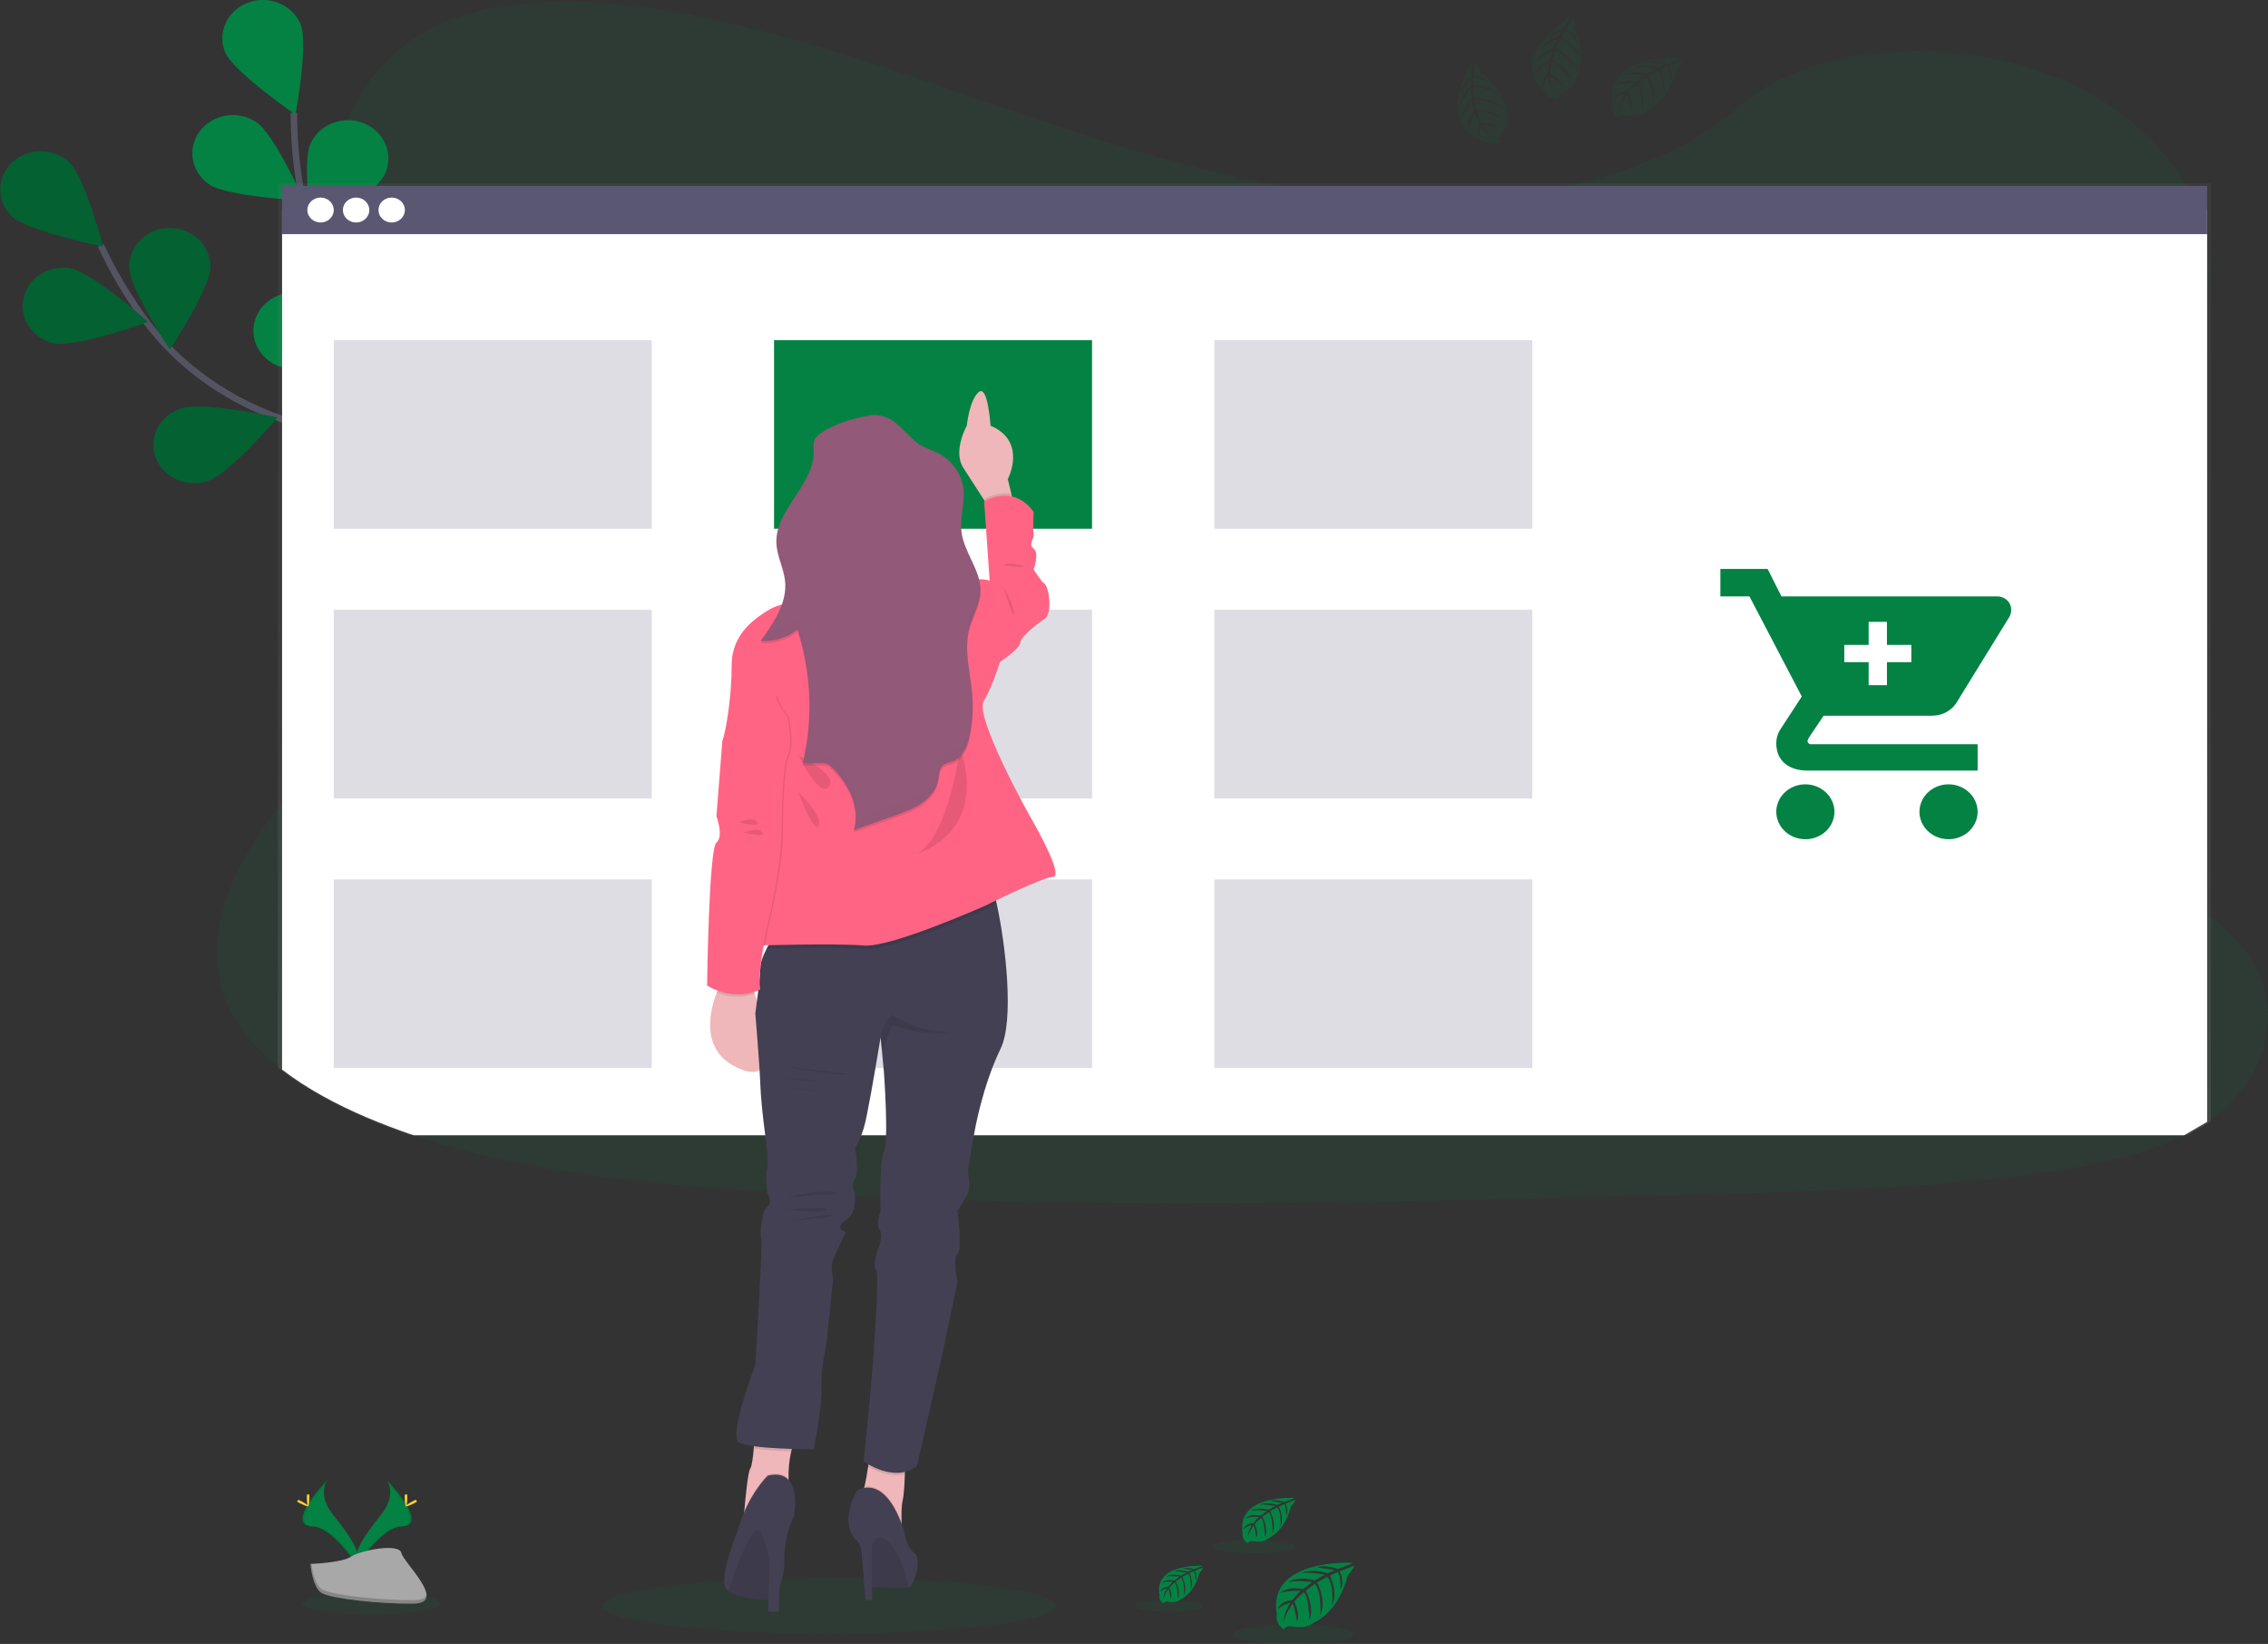 <svg width="694" height="503" viewBox="0 0 694 503" fill="none" xmlns="http://www.w3.org/2000/svg">
<rect x="0" y="0" width="694" height="503" fill="#333333" stroke="none"/>
<g clip-path="url(#clip0)">
<path opacity="0.1" d="M677.182 341.996C676.56 342.425 675.988 342.841 675.379 343.246C673.13 344.747 670.777 346.102 668.334 347.302C655.539 353.669 639.765 356.78 624.402 358.892C589.944 363.634 554.766 364.556 519.737 365.46C425.088 367.913 330.21 370.36 235.791 364.708C198.486 362.478 160.361 358.746 126.557 347.302C121.711 345.666 116.961 343.863 112.306 341.891C102.887 337.894 93.84 333.029 86.317 327.219C79.248 321.773 73.515 315.516 70.09 308.404C62.946 293.591 66.726 276.953 74.883 262.433C78.271 256.56 82.092 250.918 86.317 245.549C92.615 237.374 99.56 229.433 105.896 221.264C128.44 192.225 143.151 155.487 122.341 125.703C116.36 117.146 107.718 109.634 102.843 100.702C96.626 89.276 97.104 76.587 99.082 64.263C99.338 62.698 99.61 61.149 99.896 59.615C103.272 41.34 109.626 21.65 129.218 10.241C149.567 -1.614 178.466 -1.015 203.722 3.198C242.997 9.818 279.226 23.598 315.841 36.04C352.456 48.482 390.762 59.85 431.001 61.07C466.534 62.15 507.979 54.069 531.562 33.065C554.467 12.665 597.523 11.11 628.555 23.434C649.856 31.891 665.748 47.126 672.45 64.263C673.808 67.703 674.785 71.267 675.366 74.897C675.903 78.215 676.078 81.576 675.888 84.927C675.795 86.582 675.615 88.219 675.366 89.839C670.181 123.655 632.857 150.328 610.17 180.535C599.084 195.289 591.256 213.013 598.879 228.923C610.506 253.167 650.938 261.788 675.354 279.829C679.948 283.112 683.994 287.029 687.353 291.449C699.198 307.506 694.827 329.191 677.182 341.996Z" fill="#048243"/>
<path d="M160.404 190.653C160.404 190.653 131.804 142.81 88.705 129.031C70.618 123.244 54.832 112.363 44.038 97.492C38.928 90.431 34.516 82.942 30.857 75.12" stroke="#535461" stroke-width="2" stroke-miterlimit="10"/>
<path d="M3.756 66.264C8.667 70.742 31.535 75.437 31.535 75.437C31.535 75.437 25.94 54.004 21.015 49.503C18.648 47.387 15.493 46.237 12.234 46.302C8.975 46.367 5.874 47.641 3.604 49.849C1.333 52.057 0.076 55.021 0.104 58.098C0.133 61.175 1.445 64.117 3.756 66.288V66.264Z" fill="#048243"/>
<path d="M16.694 105.051C23.403 106.307 45.294 98.484 45.294 98.484C45.294 98.484 28.227 83.366 21.512 82.11C18.321 81.579 15.037 82.25 12.363 83.978C9.689 85.706 7.839 88.354 7.209 91.354C6.579 94.355 7.219 97.469 8.992 100.029C10.765 102.589 13.53 104.392 16.694 105.051V105.051Z" fill="#048243"/>
<path d="M63.791 147.036C70.257 144.923 84.931 127.745 84.931 127.745C84.931 127.745 62.125 122.821 55.665 124.934C54.08 125.399 52.61 126.16 51.342 127.171C50.075 128.182 49.035 129.424 48.286 130.822C47.536 132.219 47.092 133.745 46.978 135.308C46.866 136.871 47.086 138.44 47.628 139.921C48.17 141.402 49.021 142.765 50.131 143.929C51.242 145.094 52.589 146.036 54.092 146.699C55.596 147.363 57.225 147.735 58.884 147.793C60.542 147.85 62.196 147.593 63.748 147.036H63.791Z" fill="#048243"/>
<path d="M107.003 171.209C113.755 170.153 131.313 155.569 131.313 155.569C131.313 155.569 109.72 147.077 102.967 148.128C99.725 148.633 96.828 150.333 94.913 152.854C92.998 155.376 92.223 158.512 92.758 161.573C93.293 164.634 95.095 167.369 97.766 169.176C100.437 170.983 103.76 171.715 107.003 171.209V171.209Z" fill="#048243"/>
<path d="M64.345 81.734C64.345 88.19 51.972 106.929 51.972 106.929C51.972 106.929 39.574 88.202 39.568 81.746C39.531 80.188 39.824 78.639 40.43 77.19C41.036 75.741 41.943 74.421 43.097 73.306C44.251 72.192 45.629 71.307 47.15 70.703C48.672 70.099 50.306 69.788 51.956 69.788C53.607 69.788 55.241 70.099 56.762 70.703C58.284 71.307 59.662 72.192 60.816 73.306C61.97 74.421 62.877 75.741 63.483 77.19C64.088 78.639 64.382 80.188 64.345 81.746V81.734Z" fill="#048243"/>
<path d="M114.507 110.65C112.462 116.812 94.711 131.19 94.711 131.19C94.711 131.19 88.817 109.799 90.837 103.607C91.923 100.772 94.127 98.443 96.989 97.104C99.85 95.766 103.149 95.522 106.196 96.424C109.244 97.325 111.805 99.302 113.345 101.943C114.885 104.584 115.286 107.684 114.464 110.597L114.507 110.65Z" fill="#048243"/>
<path d="M159.173 145.011C158.266 151.414 143.344 168.416 143.344 168.416C143.344 168.416 133.707 148.298 134.639 141.895C135.122 138.858 136.851 136.122 139.453 134.278C142.054 132.434 145.32 131.63 148.544 132.039C151.769 132.448 154.694 134.038 156.687 136.465C158.68 138.892 159.582 141.962 159.198 145.011H159.173Z" fill="#048243"/>
<path opacity="0.25" d="M3.756 66.264C8.667 70.742 31.535 75.437 31.535 75.437C31.535 75.437 25.94 54.004 21.015 49.503C18.648 47.387 15.493 46.237 12.234 46.302C8.975 46.367 5.874 47.641 3.604 49.849C1.333 52.057 0.076 55.021 0.104 58.098C0.133 61.175 1.445 64.117 3.756 66.288V66.264Z" fill="black"/>
<path opacity="0.25" d="M16.694 105.051C23.403 106.307 45.294 98.484 45.294 98.484C45.294 98.484 28.227 83.366 21.512 82.11C18.321 81.579 15.037 82.25 12.363 83.978C9.689 85.706 7.839 88.354 7.209 91.354C6.579 94.355 7.219 97.469 8.992 100.029C10.765 102.589 13.53 104.392 16.694 105.051V105.051Z" fill="black"/>
<path opacity="0.25" d="M63.791 147.036C70.257 144.923 84.931 127.745 84.931 127.745C84.931 127.745 62.125 122.821 55.665 124.934C54.08 125.399 52.61 126.16 51.342 127.171C50.075 128.182 49.035 129.424 48.286 130.822C47.536 132.219 47.092 133.745 46.978 135.308C46.866 136.871 47.086 138.44 47.628 139.921C48.17 141.402 49.021 142.765 50.131 143.929C51.242 145.094 52.589 146.036 54.092 146.699C55.596 147.363 57.225 147.735 58.884 147.793C60.542 147.85 62.196 147.593 63.748 147.036H63.791Z" fill="black"/>
<path opacity="0.25" d="M107.003 171.209C113.755 170.153 131.313 155.569 131.313 155.569C131.313 155.569 109.72 147.077 102.967 148.128C99.725 148.633 96.828 150.333 94.913 152.854C92.998 155.376 92.223 158.512 92.758 161.573C93.293 164.634 95.095 167.369 97.766 169.176C100.437 170.983 103.76 171.715 107.003 171.209V171.209Z" fill="black"/>
<path opacity="0.25" d="M64.345 81.734C64.345 88.19 51.972 106.929 51.972 106.929C51.972 106.929 39.574 88.202 39.568 81.746C39.531 80.188 39.824 78.639 40.43 77.19C41.036 75.741 41.943 74.421 43.097 73.306C44.251 72.192 45.629 71.307 47.15 70.703C48.672 70.099 50.306 69.788 51.956 69.788C53.607 69.788 55.241 70.099 56.762 70.703C58.284 71.307 59.662 72.192 60.816 73.306C61.97 74.421 62.877 75.741 63.483 77.19C64.088 78.639 64.382 80.188 64.345 81.746V81.734Z" fill="black"/>
<path opacity="0.25" d="M114.507 110.65C112.462 116.812 94.711 131.19 94.711 131.19C94.711 131.19 88.817 109.799 90.837 103.607C91.923 100.772 94.127 98.443 96.989 97.104C99.85 95.766 103.149 95.522 106.196 96.424C109.244 97.325 111.805 99.302 113.345 101.943C114.885 104.584 115.286 107.684 114.464 110.597L114.507 110.65Z" fill="black"/>
<path opacity="0.25" d="M159.173 145.011C158.266 151.414 143.344 168.416 143.344 168.416C143.344 168.416 133.707 148.298 134.639 141.895C135.122 138.858 136.851 136.122 139.453 134.278C142.054 132.434 145.32 131.63 148.544 132.039C151.769 132.448 154.694 134.038 156.687 136.465C158.68 138.892 159.582 141.962 159.198 145.011H159.173Z" fill="black"/>
<path d="M158.757 189.702C158.757 189.702 153.161 135.017 119.661 105.931C105.616 93.724 95.855 77.761 92.367 60.014C90.73 51.602 89.914 43.067 89.93 34.514" stroke="#535461" stroke-width="2" stroke-miterlimit="10"/>
<path d="M68.945 16.069C71.507 22.061 90.414 35.06 90.414 35.06C90.414 35.06 94.487 13.316 91.931 7.324C90.703 4.445 88.313 2.144 85.287 0.928C82.261 -0.289 78.848 -0.32 75.797 0.839C72.746 1.999 70.309 4.255 69.02 7.111C67.732 9.967 67.698 13.189 68.927 16.069H68.945Z" fill="#048243"/>
<path d="M64.102 56.475C69.698 60.19 93.057 61.405 93.057 61.405C93.057 61.405 83.998 41.064 78.402 37.349C75.715 35.559 72.385 34.85 69.144 35.377C65.903 35.905 63.017 37.627 61.121 40.163C59.224 42.699 58.473 45.843 59.032 48.902C59.592 51.961 61.415 54.685 64.102 56.475V56.475Z" fill="#048243"/>
<path d="M89.165 112.862C96.004 113.408 116.795 103.32 116.795 103.32C116.795 103.32 98.062 90.097 91.241 89.557C89.6 89.392 87.941 89.539 86.36 89.987C84.78 90.436 83.31 91.178 82.038 92.17C80.766 93.162 79.716 94.384 78.951 95.764C78.185 97.145 77.72 98.655 77.582 100.208C77.443 101.76 77.635 103.323 78.145 104.804C78.655 106.286 79.474 107.656 80.553 108.835C81.632 110.014 82.95 110.977 84.428 111.669C85.907 112.36 87.517 112.766 89.165 112.862Z" fill="#048243"/>
<path d="M118.287 151.502C124.915 153.122 147.23 146.502 147.23 146.502C147.23 146.502 131.133 130.48 124.511 128.86C121.35 128.138 118.015 128.617 115.225 130.194C112.435 131.772 110.414 134.322 109.598 137.293C108.782 140.265 109.237 143.42 110.863 146.078C112.49 148.737 115.159 150.685 118.294 151.502H118.287Z" fill="#048243"/>
<path d="M117.697 53.388C114.93 59.292 95.569 71.681 95.569 71.681C95.569 71.681 92.273 49.826 95.04 43.916C95.681 42.486 96.617 41.191 97.793 40.106C98.97 39.021 100.364 38.168 101.893 37.597C103.422 37.026 105.057 36.748 106.701 36.779C108.346 36.81 109.967 37.15 111.471 37.778C112.975 38.407 114.331 39.312 115.46 40.441C116.59 41.569 117.47 42.899 118.049 44.352C118.629 45.805 118.896 47.352 118.836 48.903C118.775 50.455 118.388 51.979 117.697 53.388V53.388Z" fill="#048243"/>
<path d="M151.147 98.977C146.633 103.83 124.231 110.186 124.231 110.186C124.231 110.186 128.011 88.401 132.532 83.548C133.605 82.394 134.908 81.451 136.368 80.773C137.827 80.095 139.414 79.694 141.037 79.595C142.66 79.496 144.288 79.699 145.828 80.193C147.368 80.688 148.79 81.464 150.012 82.477C151.234 83.49 152.233 84.72 152.952 86.098C153.67 87.475 154.094 88.973 154.2 90.505C154.305 92.037 154.09 93.574 153.566 95.027C153.042 96.481 152.22 97.823 151.147 98.977V98.977Z" fill="#048243"/>
<path d="M177.26 147.505C173.679 153.01 152.738 162.846 152.738 162.846C152.738 162.846 152.564 140.768 156.145 135.263C157.865 132.617 160.628 130.724 163.827 130.001C167.025 129.278 170.397 129.784 173.2 131.407C176.003 133.031 178.008 135.639 178.775 138.658C179.541 141.677 179.005 144.859 177.285 147.505H177.26Z" fill="#048243"/>
<path opacity="0.1" d="M253.772 499.843C292.069 499.843 323.116 496.027 323.116 491.321C323.116 486.615 292.069 482.8 253.772 482.8C215.475 482.8 184.429 486.615 184.429 491.321C184.429 496.027 215.475 499.843 253.772 499.843Z" fill="#048243"/>
<path opacity="0.1" d="M113.705 494.068C125.339 494.068 134.77 492.544 134.77 490.664C134.77 488.784 125.339 487.26 113.705 487.26C102.071 487.26 92.64 488.784 92.64 490.664C92.64 492.544 102.071 494.068 113.705 494.068Z" fill="#048243"/>
<path d="M118.281 452.763C118.281 452.763 121.695 456.983 116.702 463.327C111.709 469.671 107.593 475.065 109.241 479.038C109.241 479.038 116.77 467.212 122.919 467.048C129.068 466.884 125.033 459.876 118.281 452.763Z" fill="#048243"/>
<path opacity="0.1" d="M118.281 452.763C118.579 453.172 118.814 453.618 118.977 454.09C124.959 460.721 128.148 466.913 122.397 467.066C117.044 467.212 110.615 476.25 109.079 478.533C109.13 478.71 109.19 478.884 109.26 479.055C109.26 479.055 116.789 467.23 122.938 467.066C129.087 466.901 125.033 459.876 118.281 452.763Z" fill="black"/>
<path d="M124.629 458.139C124.629 459.624 124.455 460.827 124.237 460.827C124.02 460.827 123.84 459.653 123.84 458.139C123.84 456.625 124.063 457.353 124.281 457.353C124.499 457.353 124.629 456.654 124.629 458.139Z" fill="#FFD037"/>
<path d="M126.811 459.912C125.431 460.622 124.225 461.05 124.119 460.868C124.014 460.686 125.052 459.964 126.432 459.254C127.812 458.544 127.265 459.061 127.371 459.254C127.477 459.448 128.192 459.201 126.811 459.912Z" fill="#FFD037"/>
<path d="M100.238 452.763C100.238 452.763 96.825 456.983 101.817 463.327C106.81 469.671 110.926 475.065 109.278 479.038C109.278 479.038 101.749 467.212 95.6 467.048C89.451 466.884 93.498 459.876 100.238 452.763Z" fill="#048243"/>
<path opacity="0.1" d="M100.238 452.763C99.94 453.172 99.705 453.618 99.542 454.09C93.561 460.721 90.371 466.913 96.122 467.066C101.482 467.212 107.904 476.25 109.44 478.533C109.392 478.711 109.332 478.885 109.26 479.055C109.26 479.055 101.73 467.23 95.581 467.066C89.432 466.901 93.498 459.876 100.238 452.763Z" fill="black"/>
<path d="M93.89 458.139C93.89 459.624 94.064 460.827 94.282 460.827C94.499 460.827 94.68 459.653 94.68 458.139C94.68 456.625 94.456 457.353 94.238 457.353C94.021 457.353 93.89 456.654 93.89 458.139Z" fill="#FFD037"/>
<path d="M91.714 459.912C93.094 460.622 94.294 461.05 94.4 460.868C94.505 460.686 93.467 459.964 92.087 459.254C90.707 458.544 91.254 459.061 91.148 459.254C91.042 459.448 90.334 459.201 91.714 459.912Z" fill="#FFD037"/>
<path d="M94.978 478.504C94.978 478.504 104.528 478.222 107.413 476.291C110.298 474.36 122.099 472.042 122.814 475.147C123.529 478.251 137.164 490.576 126.382 490.658C115.601 490.74 101.332 489.073 98.46 487.424C95.587 485.775 94.978 478.504 94.978 478.504Z" fill="#A8A8A8"/>
<path opacity="0.2" d="M126.569 489.578C115.788 489.66 101.519 487.993 98.646 486.344C96.458 485.083 95.587 480.57 95.295 478.492H94.978C94.978 478.492 95.6 485.758 98.454 487.412C101.307 489.067 115.595 490.728 126.376 490.646C129.485 490.646 130.567 489.578 130.505 488.029C130.076 488.979 128.888 489.56 126.569 489.578Z" fill="black"/>
<path d="M413.897 478.158C413.897 478.158 387.609 476.661 390.712 494.05C390.712 494.05 390.09 497.119 393.043 498.516C393.043 498.516 393.093 497.231 395.742 497.665C396.684 497.815 397.642 497.858 398.596 497.794C399.887 497.714 401.115 497.236 402.09 496.433V496.433C402.09 496.433 409.476 493.557 412.349 482.154C412.349 482.154 414.475 479.666 414.394 479.026L409.955 480.787C409.955 480.787 411.472 483.809 410.278 486.321C410.278 486.321 410.135 480.898 409.283 481.039C409.109 481.039 406.977 482.084 406.977 482.084C406.977 482.084 409.588 487.366 407.599 491.169C407.599 491.169 408.345 484.713 406.144 482.465L403.035 484.185C403.035 484.185 406.082 489.619 404.017 494.056C404.017 494.056 404.546 487.254 402.382 484.601L399.553 486.685C399.553 486.685 402.413 492.043 400.666 495.723C400.666 495.723 400.442 487.806 398.938 487.207C398.938 487.207 396.451 489.267 396.084 490.142C396.084 490.142 398.042 494.027 396.83 496.081C396.83 496.081 396.084 490.799 395.468 490.799C395.468 490.799 392.981 494.32 392.745 496.668C392.745 496.668 392.857 493.105 394.871 490.441C393.449 490.697 392.138 491.339 391.097 492.289C391.097 492.289 391.483 489.819 395.45 489.602C395.45 489.602 397.489 486.949 398.036 486.79C398.036 486.79 394.057 486.474 391.645 487.483C391.645 487.483 393.765 485.135 398.764 486.209L401.555 484.061C401.555 484.061 396.32 483.381 394.094 484.132C394.094 484.132 396.656 482.066 402.308 483.545L405.354 481.831C405.354 481.831 400.884 480.922 398.223 481.244C398.223 481.244 401.033 479.812 406.243 481.362L408.419 480.44C408.419 480.44 405.143 479.854 404.185 479.742C403.228 479.631 403.178 479.396 403.178 479.396C405.251 479.07 407.38 479.293 409.327 480.041C409.327 480.041 413.978 478.433 413.897 478.158Z" fill="#048243"/>
<path opacity="0.1" d="M395.792 503C406.066 503 414.394 501.67 414.394 500.03C414.394 498.39 406.066 497.061 395.792 497.061C385.518 497.061 377.189 498.39 377.189 500.03C377.189 501.67 385.518 503 395.792 503Z" fill="#048243"/>
<path d="M367.844 479.085C367.844 479.085 353.022 478.24 354.787 488.046C354.698 488.544 354.778 489.055 355.014 489.507C355.251 489.959 355.633 490.329 356.106 490.564C356.106 490.564 356.105 489.836 357.629 490.083C358.159 490.164 358.697 490.19 359.233 490.159C359.96 490.109 360.651 489.839 361.204 489.39V489.39C361.204 489.39 365.369 487.765 366.992 481.338C366.992 481.338 368.186 479.936 368.143 479.578L365.656 480.581C365.656 480.581 366.507 482.289 365.836 483.703C365.836 483.703 365.755 480.646 365.276 480.716C365.177 480.716 363.977 481.303 363.977 481.303C363.977 481.303 365.444 484.238 364.337 486.427C364.337 486.427 364.754 482.77 363.517 481.514L361.757 482.489C361.757 482.489 363.473 485.552 362.311 488.052C362.311 488.052 362.609 484.214 361.384 482.723L359.792 483.897C359.792 483.897 361.403 486.92 360.414 488.991C360.414 488.991 360.284 484.525 359.438 484.191C358.833 484.672 358.292 485.222 357.828 485.828C357.828 485.828 358.934 488.023 358.25 489.179C358.25 489.179 357.828 486.204 357.486 486.192C357.486 486.192 356.093 488.164 355.95 489.514C356.013 488.261 356.425 487.047 357.144 485.992C356.343 486.135 355.604 486.496 355.017 487.031C355.017 487.031 355.235 485.634 357.504 485.517C357.504 485.517 358.648 484.02 358.959 483.932C358.959 483.932 356.715 483.75 355.353 484.32C355.353 484.32 356.553 483.005 359.37 483.604L360.943 482.389C360.943 482.389 357.989 482.007 356.74 482.43C356.74 482.43 358.182 481.256 361.372 482.113L363.081 481.151C361.764 480.875 360.413 480.764 359.065 480.822C359.065 480.822 360.65 480.018 363.585 480.886L364.829 480.37C364.829 480.37 362.963 480.024 362.447 479.971C361.931 479.918 361.875 479.777 361.875 479.777C363.045 479.594 364.246 479.72 365.345 480.141C365.345 480.141 367.888 479.243 367.844 479.085Z" fill="#048243"/>
<path opacity="0.1" d="M357.635 493.093C363.428 493.093 368.124 492.345 368.124 491.421C368.124 490.497 363.428 489.748 357.635 489.748C351.842 489.748 347.146 490.497 347.146 491.421C347.146 492.345 351.842 493.093 357.635 493.093Z" fill="#048243"/>
<path d="M396.053 458.303C396.053 458.303 378.165 457.282 380.273 469.12C380.165 469.72 380.26 470.337 380.546 470.883C380.832 471.429 381.293 471.876 381.864 472.16C381.864 472.16 381.864 471.285 383.699 471.573C384.34 471.669 384.99 471.699 385.638 471.661C386.517 471.601 387.352 471.276 388.02 470.734V470.734C388.02 470.734 393.05 468.773 395.002 461.009C395.002 461.009 396.451 459.319 396.395 458.884L393.373 460.099C393.373 460.099 394.405 462.159 393.597 463.867C393.597 463.867 393.497 460.176 392.913 460.264C392.801 460.264 391.346 460.974 391.346 460.974C391.346 460.974 393.124 464.56 391.781 467.159C391.781 467.159 392.291 462.746 390.793 461.232L388.666 462.406C388.666 462.406 390.743 466.103 389.338 469.125C389.338 469.125 389.698 464.495 388.219 462.67L386.291 464.084C386.291 464.084 388.244 467.729 387.056 470.235C387.056 470.235 386.901 464.847 385.875 464.436C385.875 464.436 384.19 465.839 383.935 466.414C383.935 466.414 385.272 469.061 384.438 470.458C384.438 470.458 383.935 466.872 383.518 466.854C383.518 466.854 381.84 469.202 381.653 470.863C381.733 469.355 382.231 467.895 383.096 466.625C382.128 466.799 381.236 467.236 380.528 467.881C380.528 467.881 380.789 466.197 383.512 466.05C383.512 466.05 384.899 464.249 385.272 464.137C385.272 464.137 382.561 463.926 380.919 464.612C380.919 464.612 382.362 463.022 385.769 463.744L387.672 462.282C387.672 462.282 384.103 461.819 382.592 462.329C382.592 462.329 384.333 460.927 388.188 461.948L390.258 460.774C390.258 460.774 387.218 460.187 385.408 460.381C385.408 460.381 387.317 459.407 390.867 460.457L392.347 459.835C392.347 459.835 390.115 459.419 389.462 459.354C388.809 459.289 388.778 459.119 388.778 459.119C390.189 458.898 391.638 459.05 392.963 459.559C392.963 459.559 396.115 458.491 396.053 458.303Z" fill="#048243"/>
<path opacity="0.1" d="M383.736 475.211C390.731 475.211 396.401 474.308 396.401 473.193C396.401 472.078 390.731 471.174 383.736 471.174C376.741 471.174 371.071 472.078 371.071 473.193C371.071 474.308 376.741 475.211 383.736 475.211Z" fill="#048243"/>
<path d="M676.523 343.129V56.07H85.024V326.661C92.578 332.612 101.662 337.618 111.137 341.732C115.804 343.763 120.571 345.619 125.437 347.302H669.466L676.523 343.129Z" fill="url(#paint0_linear)"/>
<path d="M675.379 343.246V64.286H86.317V327.266C93.84 333.052 102.887 337.918 112.306 341.938C116.957 343.894 121.707 345.698 126.557 347.349H668.334L675.379 343.246Z" fill="white"/>
<path d="M675.379 56.886H86.323V71.64H675.379V56.886Z" fill="#5A5773"/>
<path d="M98.087 68.078C100.319 68.078 102.128 66.37 102.128 64.263C102.128 62.156 100.319 60.448 98.087 60.448C95.855 60.448 94.045 62.156 94.045 64.263C94.045 66.37 95.855 68.078 98.087 68.078Z" fill="white"/>
<path d="M108.967 68.078C111.199 68.078 113.009 66.37 113.009 64.263C113.009 62.156 111.199 60.448 108.967 60.448C106.735 60.448 104.926 62.156 104.926 64.263C104.926 66.37 106.735 68.078 108.967 68.078Z" fill="white"/>
<path d="M119.848 68.078C122.08 68.078 123.889 66.37 123.889 64.263C123.889 62.156 122.08 60.448 119.848 60.448C117.616 60.448 115.807 62.156 115.807 64.263C115.807 66.37 117.616 68.078 119.848 68.078Z" fill="white"/>
<path d="M334.158 104.065H236.854V161.778H334.158V104.065Z" fill="#048243"/>
<path opacity="0.2" d="M199.431 104.065H102.128V161.778H199.431V104.065Z" fill="#5A5773"/>
<path opacity="0.2" d="M468.884 104.065H371.581V161.778H468.884V104.065Z" fill="#5A5773"/>
<path opacity="0.2" d="M199.431 186.574H102.128V244.287H199.431V186.574Z" fill="#5A5773"/>
<path opacity="0.2" d="M334.158 186.574H236.854V244.287H334.158V186.574Z" fill="#5A5773"/>
<path opacity="0.2" d="M468.884 186.574H371.581V244.287H468.884V186.574Z" fill="#5A5773"/>
<path opacity="0.2" d="M199.431 269.077H102.128V326.79H199.431V269.077Z" fill="#5A5773"/>
<path opacity="0.2" d="M334.158 269.077H236.854V326.79H334.158V269.077Z" fill="#5A5773"/>
<path opacity="0.2" d="M468.884 269.077H371.581V326.79H468.884V269.077Z" fill="#5A5773"/>
<path d="M310.314 154.618L303.599 156.86L301.162 153.046C299.297 150.111 296.71 146.097 294.801 143.18C291.431 138.051 295.84 130.234 295.84 130.234C295.84 130.234 296.635 122.387 299.471 119.969C302.306 117.551 303.095 130.234 303.095 130.234C314.48 135.117 308.38 146.602 308.38 146.602L309.487 151.156L310.314 154.618Z" fill="#EFB7B9"/>
<path opacity="0.1" d="M310.314 154.618L303.599 156.86L301.162 153.046V152.711C301.162 152.711 305.01 150.217 309.499 151.156L310.314 154.618Z" fill="black"/>
<path d="M299.471 180.324L302.834 177.636L301.149 153.445C301.149 153.445 309.854 147.822 316.295 156.62C316.295 156.62 316.034 161.995 316.295 163.463C316.556 164.93 314.486 166.397 316.295 167.858C318.104 169.32 316.295 174.214 316.295 174.214C316.295 174.214 318.341 177.636 319.634 178.61C320.927 179.584 322.226 187.654 319.634 189.362C317.041 191.069 312.179 194.984 312.179 196.692C312.179 198.399 305.962 202.56 305.962 202.56L300.503 195.747L299.471 180.324Z" fill="#FF6484"/>
<path d="M226.726 327.172C214.179 322.148 216.965 309.877 219.327 303.697C219.8 302.445 220.354 301.222 220.987 300.035L228.026 296.003C228.026 296.003 229.462 299.46 230.998 304.096C234.56 314.883 238.658 331.955 226.726 327.172Z" fill="#EFB7B9"/>
<path d="M243.973 439.142C243.124 440.704 242.497 442.366 242.108 444.083C241.487 446.847 241.216 449.67 241.3 452.493C241.35 454.448 241.524 455.727 241.524 455.727L227.547 464.8C227.547 464.8 227.628 463.738 227.765 462.177C228.125 458.022 228.877 450.31 229.586 449.313C230.077 448.62 230.419 445.838 230.637 443.256C230.855 440.674 230.942 438.408 230.942 438.408C230.942 438.408 247.76 432.457 243.973 439.142Z" fill="#EFB7B9"/>
<path d="M276.982 445.65C276.982 445.65 276.982 448.174 276.883 451.108C276.783 454.043 276.597 457.505 276.205 459.119C275.844 460.598 275.819 463.315 275.888 465.821C275.981 468.756 276.205 471.397 276.205 471.397C276.205 471.397 261.936 458.662 263.391 457.652C263.782 457.382 264.168 456.296 264.522 454.853C264.957 453.092 265.349 450.744 265.641 448.749C265.99 446.372 266.207 444.459 266.207 444.459L276.982 445.65Z" fill="#EFB7B9"/>
<path opacity="0.1" d="M243.973 439.142C243.124 440.704 242.497 442.366 242.108 444.083C238.283 443.989 234.464 443.713 230.668 443.256C230.879 440.732 230.973 438.408 230.973 438.408C230.973 438.408 247.76 432.457 243.973 439.142Z" fill="black"/>
<path opacity="0.1" d="M276.982 445.65C276.982 445.65 276.982 448.174 276.883 451.108C272.431 452.182 267.855 450.034 265.641 448.761C265.99 446.384 266.207 444.471 266.207 444.471L276.982 445.65Z" fill="black"/>
<path d="M306.198 320.822C300.503 332.559 298.171 346.48 298.171 346.48L296.101 358.218C296.101 358.218 297.139 363.347 296.101 365.301C295.062 367.255 292.992 370.436 292.992 370.436C292.992 370.436 294.546 382.409 292.992 383.629C291.438 384.85 292.992 392.18 292.992 392.18L287.813 416.829L280.563 448.591C273.575 453.972 264.273 447.129 264.273 447.129L266.325 426.36C266.325 426.36 269.434 389.973 268.141 388.483C266.848 386.992 268.657 382.373 268.657 382.373C268.657 382.373 270.472 377.972 269.179 376.264C267.886 374.556 269.434 370.888 269.434 370.888C269.434 370.888 268.918 355.982 270.472 352.56C272.027 349.139 270.472 327.976 270.472 327.976L269.851 321.385L269.49 317.735L269.459 317.377C269.459 317.377 269.223 318.838 268.837 321.104C267.693 327.999 265.256 342.29 264.292 345.23C263.637 347.349 262.747 349.397 261.637 351.339C261.637 351.339 262.98 358.669 261.637 360.624C260.294 362.578 261.432 364.779 261.432 364.779C261.432 364.779 262.725 370.888 258.839 373.33C254.953 375.771 258.839 376.998 258.839 376.998C258.839 376.998 255.992 382.866 254.96 385.302C253.928 387.737 254.96 391.171 254.96 391.171L252.889 410.96C252.889 410.96 251.074 419.264 251.335 424.887C251.596 430.509 249.003 443.456 249.003 443.456C249.003 443.456 229.07 443.456 225.999 441.255C222.927 439.054 231.128 417.586 231.128 417.586C231.128 417.586 233.46 379.955 232.937 378.981C232.415 378.007 232.937 370.671 234.753 369.21C236.568 367.748 234.753 364.808 234.753 364.808C234.753 364.808 234.237 358.939 234.753 357.478C235.269 356.017 234.672 351.122 234.672 351.122C234.672 351.122 232.937 339.15 232.683 332.307C232.428 325.464 231.128 310.076 231.128 310.076C231.128 310.076 232.484 300.557 232.689 296.026C232.763 294.36 233.553 292.276 234.554 290.316C235.674 288.103 236.963 285.969 238.409 283.931C238.409 283.931 299.744 266.817 302.318 268.519C303.002 268.971 303.997 272.041 304.979 276.483C307.715 288.896 310.388 312.195 306.198 320.822Z" fill="#444053"/>
<path d="M268.408 171.479C278.273 171.479 286.271 163.931 286.271 154.618C286.271 145.306 278.273 137.757 268.408 137.757C258.543 137.757 250.545 145.306 250.545 154.618C250.545 163.931 258.543 171.479 268.408 171.479Z" fill="#A1616A"/>
<path opacity="0.1" d="M304.979 276.495C302.921 277.493 301.541 278.179 301.541 278.179C301.541 278.179 272.549 291.132 264.305 290.398C257.925 289.811 241.642 290.146 234.548 290.31C235.668 288.097 236.956 285.963 238.403 283.925C238.403 283.925 299.744 266.817 302.318 268.519C303.002 268.983 303.997 272.041 304.979 276.495Z" fill="black"/>
<path d="M255.979 181.544C255.979 181.544 239.435 184.009 235.53 186.427C231.626 188.845 223.891 193.517 223.891 203.535C223.891 213.553 222.082 223.817 221.043 226.746C220.005 229.674 237.352 253.378 237.352 253.378L231.134 289.301C231.134 289.301 256.004 288.567 264.286 289.301C272.568 290.034 301.547 277.082 301.547 277.082C301.547 277.082 318.633 268.531 322.258 268.279C325.882 268.026 315.008 249.464 315.008 249.464C315.008 249.464 298.177 219.415 301.025 214.527C303.873 209.638 305.962 202.555 305.962 202.555L302.853 177.636C302.853 177.636 298.196 176.169 294.31 178.856C290.424 181.544 277.224 180.077 277.224 180.077L255.979 181.544Z" fill="#FF6484"/>
<path opacity="0.1" d="M227.895 225.038L221.404 226.746L219.607 249.739C219.607 249.739 221.939 255.849 219.607 257.803C217.276 259.757 216.76 301.543 216.76 301.543C216.76 301.543 224.27 306.672 233.068 302.764C233.068 302.764 231.775 298.121 235.661 281.261C239.547 264.4 239.54 255.849 239.54 255.849C239.54 255.849 239.54 234.833 241.356 231.411C243.171 227.99 241.356 219.439 241.356 219.439C241.356 219.439 237.731 214.797 237.986 213.089C238.241 211.381 227.895 225.038 227.895 225.038Z" fill="black"/>
<path opacity="0.1" d="M230.998 304.114C227.186 305.325 223.037 305.183 219.327 303.714C219.8 302.462 220.354 301.239 220.987 300.052L228.026 296.02C228.026 296.02 229.487 299.477 230.998 304.114Z" fill="black"/>
<path d="M227.503 225.038L221.031 226.746L219.222 249.739C219.222 249.739 221.553 255.849 219.222 257.803C216.89 259.757 216.374 301.543 216.374 301.543C216.374 301.543 223.891 306.666 232.683 302.74C232.683 302.74 231.389 298.098 235.269 281.237C239.149 264.376 239.155 255.825 239.155 255.825C239.155 255.825 239.155 234.809 240.964 231.388C242.773 227.966 240.964 219.415 240.964 219.415C240.964 219.415 237.339 214.773 237.601 213.065C237.862 211.358 227.503 225.038 227.503 225.038Z" fill="#FF6484"/>
<path opacity="0.1" d="M293.775 228.7C293.775 228.7 290.412 256.066 280.569 261.201C280.569 261.201 302.573 255.338 293.775 228.7Z" fill="black"/>
<path opacity="0.1" d="M244.334 231.147C244.334 231.147 256.495 236.764 253.66 240.672C250.825 244.581 244.334 231.147 244.334 231.147Z" fill="black"/>
<path opacity="0.1" d="M244.334 242.386C244.334 242.386 252.1 249.962 250.552 252.65C249.003 255.338 244.334 242.386 244.334 242.386Z" fill="black"/>
<path opacity="0.1" d="M306.975 179.59C306.975 179.59 310.022 184.473 310.314 187.654C310.606 190.835 306.975 179.59 306.975 179.59Z" fill="black"/>
<path opacity="0.1" d="M306.975 172.994C306.975 172.994 308.505 171.767 312.409 172.994C316.314 174.22 306.975 172.994 306.975 172.994Z" fill="black"/>
<path opacity="0.1" d="M292.028 315.81C285.614 316.669 279.074 315.878 273.096 313.521L269.832 321.409L269.471 317.758C270.006 314.695 271.044 311.414 273.096 310.587C273.096 310.587 280.283 315.992 292.028 315.81Z" fill="black"/>
<path opacity="0.1" d="M238.925 326.074C238.925 326.074 254.848 329.191 259.312 328.639L238.925 326.074Z" fill="black"/>
<path opacity="0.1" d="M240.579 330.012C240.579 330.012 247.374 329.736 250.769 331.022L240.579 330.012Z" fill="black"/>
<path opacity="0.1" d="M241.356 332.671C244.457 333.293 247.604 333.685 250.769 333.845L241.356 332.671Z" fill="black"/>
<path opacity="0.1" d="M240.964 366.299C241.256 366.117 254.556 363.183 256.209 365.289L240.964 366.299Z" fill="black"/>
<path opacity="0.1" d="M240.964 370.149C240.964 370.149 252.516 368.864 252.808 370.149C253.101 371.434 240.964 370.149 240.964 370.149Z" fill="black"/>
<path opacity="0.1" d="M240.964 373.629C240.964 373.629 253.293 371.223 254.748 371.81C256.203 372.397 240.964 373.629 240.964 373.629Z" fill="black"/>
<path opacity="0.1" d="M241.549 455.733L227.572 464.806C227.572 464.806 227.653 463.744 227.789 462.183C230.898 454.964 234.946 451.155 234.946 451.155C238.098 450.381 240.088 451.097 241.325 452.499C241.375 454.448 241.549 455.733 241.549 455.733Z" fill="black"/>
<path d="M242.91 463.885C240.935 468.138 239.941 472.739 239.994 477.383C240.073 481.191 239.05 484.946 237.035 488.246C236.743 488.711 236.415 489.154 236.052 489.572C236.052 489.572 226.341 489.496 222.94 486.837C222.558 486.552 222.246 486.192 222.026 485.781C220.08 482.119 225.812 468.098 225.812 468.098C228.821 457.288 234.933 451.513 234.933 451.513C245.82 448.855 242.91 463.885 242.91 463.885Z" fill="#444053"/>
<path opacity="0.1" d="M237.035 488.217C236.743 488.681 236.415 489.125 236.052 489.543C236.052 489.543 226.341 489.467 222.94 486.808C224.612 481.585 229.947 465.78 232.446 468.468C234.796 470.992 236.432 483.134 237.035 488.217Z" fill="black"/>
<path d="M235.704 469.448L235.027 493.123H238.284C238.284 493.123 238.813 472.353 240.268 469.448C241.723 466.543 235.704 469.448 235.704 469.448Z" fill="#444053"/>
<path opacity="0.1" d="M276.205 471.397C276.205 471.397 261.936 458.661 263.391 457.652C263.782 457.382 264.168 456.296 264.522 454.853C267.264 454.401 271.983 455.481 275.888 465.821C275.981 468.756 276.205 471.397 276.205 471.397Z" fill="black"/>
<path d="M278.337 485.599C278.228 485.644 278.113 485.675 277.995 485.693C276.317 485.969 270.13 485.81 266.667 485.693C266.033 485.673 265.431 485.422 264.989 484.991C264.547 484.561 264.3 483.986 264.298 483.387C264.298 482.506 264.298 481.432 264.224 480.288C264.062 476.673 263.602 472.371 262.228 471.403C259.797 469.642 257.876 463.668 262.228 456.103C262.228 456.103 270.572 450.087 276.59 468.169C276.59 468.169 277.175 473.327 279.792 475.159C282.41 476.99 279.506 485.077 278.337 485.599Z" fill="#444053"/>
<path opacity="0.1" d="M277.983 485.693C276.304 485.969 270.118 485.81 266.655 485.693C266.02 485.673 265.419 485.422 264.977 484.991C264.535 484.561 264.287 483.986 264.286 483.387C264.286 482.506 264.286 481.432 264.211 480.288C265.262 475.91 266.773 471.403 268.719 470.376C268.731 470.37 274.619 469.742 277.983 485.693Z" fill="black"/>
<path d="M263.285 469.841L264.852 489.543H266.841V468.163L263.285 469.841Z" fill="#444053"/>
<path opacity="0.1" d="M268.147 127.751C262.507 128.148 257.047 129.803 252.218 132.581C250.974 133.291 249.731 134.154 249.215 135.428C248.767 136.531 248.954 137.775 248.972 138.949C249.14 149.055 237.203 156.702 237.576 166.802C237.725 170.81 239.857 174.543 240.249 178.54C240.902 185.206 236.724 191.339 232.72 196.862C236.845 197.099 240.908 195.827 244.067 193.311C248.292 206.604 248.838 220.697 245.652 234.246H251.378C251.944 234.207 252.512 234.273 253.051 234.439C253.553 234.665 254.004 234.982 254.375 235.373C259.729 240.402 263.316 247.838 261.27 254.704L273.457 250.391C276.373 249.358 279.332 248.307 281.869 246.605C284.406 244.904 286.532 242.433 287.067 239.534C287.396 237.773 287.291 235.672 288.826 234.651C289.583 234.271 290.39 233.989 291.226 233.812C294.571 232.696 296.051 229.046 296.735 225.76C297.568 221.727 297.829 217.609 297.512 213.511C296.971 206.645 294.82 199.673 296.592 192.971C297.593 189.209 299.819 185.705 299.999 181.82C300.291 175.417 294.988 169.901 294.198 163.533C293.645 159.096 295.342 154.607 294.789 150.17C294.482 147.88 293.594 145.694 292.201 143.796C290.808 141.899 288.951 140.347 286.787 139.272C285.289 138.544 283.678 138.057 282.198 137.253C278.822 135.404 276.665 132.077 273.6 129.788C270.534 127.499 265.43 126.636 263.123 129.612L268.147 127.751Z" fill="black"/>
<path d="M268.147 127.018C262.507 127.414 257.047 129.069 252.218 131.848C250.974 132.558 249.731 133.42 249.215 134.694C248.767 135.797 248.954 137.042 248.972 138.215C249.14 148.321 237.203 155.968 237.576 166.074C237.725 170.077 239.857 173.809 240.249 177.812C240.902 184.479 236.724 190.612 232.72 196.14C236.844 196.368 240.904 195.098 244.067 192.589C248.291 205.878 248.837 219.967 245.652 233.512H251.378C251.944 233.475 252.513 233.543 253.051 233.712C253.554 233.933 254.005 234.248 254.375 234.639C259.729 239.674 263.316 247.104 261.27 253.971L273.457 249.657C276.373 248.624 279.332 247.574 281.869 245.872C284.406 244.17 286.532 241.699 287.067 238.8C287.396 237.039 287.291 234.938 288.826 233.917C289.583 233.537 290.39 233.255 291.226 233.078C294.571 231.963 296.051 228.313 296.735 225.026C297.575 220.991 297.843 216.868 297.531 212.766C296.99 205.9 294.839 198.928 296.611 192.225C297.612 188.464 299.837 184.96 300.018 181.075C300.31 174.672 295.006 169.155 294.217 162.788C293.663 158.351 295.361 153.867 294.807 149.425C294.499 147.135 293.611 144.949 292.218 143.052C290.825 141.155 288.969 139.603 286.806 138.526C285.307 137.799 283.697 137.311 282.217 136.513C278.841 134.659 276.684 131.331 273.618 129.042C270.553 126.754 265.449 125.891 263.142 128.866L268.147 127.018Z" fill="#925978"/>
<g opacity="0.1">
<path opacity="0.1" d="M248.96 135.774C248.935 136 248.922 136.227 248.923 136.455C248.941 136.232 248.954 136.003 248.96 135.774Z" fill="black"/>
<path opacity="0.1" d="M294.148 159.267C294.372 156.156 295.106 153.034 294.832 149.935C294.627 153.046 293.894 156.168 294.148 159.267Z" fill="black"/>
<path opacity="0.1" d="M240.249 174.731C239.889 171.092 238.092 167.688 237.669 164.055C237.585 164.721 237.553 165.392 237.576 166.063C237.725 170.024 239.808 173.727 240.231 177.671C240.333 176.694 240.34 175.709 240.249 174.731Z" fill="black"/>
<path opacity="0.1" d="M296.635 189.185C296.053 191.574 295.844 194.029 296.014 196.474C296.076 195.048 296.284 193.631 296.635 192.243C297.636 188.481 299.862 184.978 300.043 181.092C300.072 180.402 300.039 179.711 299.943 179.027C299.458 182.519 297.525 185.77 296.635 189.185Z" fill="black"/>
<path opacity="0.1" d="M244.067 189.502C241.474 191.554 238.264 192.785 234.89 193.024C234.181 194.068 233.447 195.089 232.72 196.099C236.844 196.327 240.904 195.057 244.067 192.548C246.338 199.683 247.556 207.078 247.685 214.527C247.87 206.058 246.649 197.615 244.067 189.502V189.502Z" fill="black"/>
<path opacity="0.1" d="M296.754 221.951C296.07 225.237 294.59 228.888 291.245 229.997C290.408 230.173 289.6 230.457 288.845 230.842C287.309 231.863 287.415 233.976 287.085 235.725C286.551 238.624 284.431 241.089 281.888 242.767C279.345 244.446 276.391 245.526 273.475 246.559L261.849 250.667C261.788 251.768 261.601 252.861 261.289 253.924L273.475 249.61C276.391 248.577 279.351 247.527 281.888 245.825C284.424 244.123 286.551 241.652 287.085 238.753C287.415 236.992 287.309 234.891 288.845 233.87C289.602 233.49 290.409 233.208 291.245 233.031C294.59 231.916 296.07 228.266 296.754 224.979C297.461 221.559 297.756 218.074 297.63 214.591C297.548 217.063 297.255 219.524 296.754 221.951V221.951Z" fill="black"/>
<path opacity="0.1" d="M254.394 231.546C254.024 231.154 253.573 230.836 253.07 230.613C252.531 230.447 251.963 230.379 251.397 230.414H246.317C246.118 231.435 245.907 232.456 245.696 233.471H251.422C251.988 233.434 252.556 233.502 253.094 233.671C253.598 233.892 254.049 234.207 254.419 234.598C258.336 238.284 261.302 243.249 261.811 248.343C262.439 242.251 259.094 235.983 254.394 231.546Z" fill="black"/>
</g>
<path opacity="0.1" d="M225.986 251.547C225.986 251.547 230.612 249.716 231.644 251.547C232.676 253.378 225.986 251.547 225.986 251.547Z" fill="black"/>
<path opacity="0.1" d="M227.622 254.687C227.622 254.687 232.247 252.856 233.286 254.687C234.324 256.518 227.622 254.687 227.622 254.687Z" fill="black"/>
<path opacity="0.1" d="M514.315 17.735C514.315 17.735 490.658 16.392 493.449 32.038C493.449 32.038 492.896 34.802 495.551 36.058C495.551 36.058 495.594 34.884 497.976 35.289C498.824 35.424 499.686 35.463 500.543 35.406C501.702 35.331 502.802 34.9 503.677 34.18V34.18C503.677 34.18 510.324 31.592 512.91 21.333C512.91 21.333 514.825 19.091 514.775 18.516L510.784 20.13C510.784 20.13 512.145 22.847 511.07 25.107C511.07 25.107 510.945 20.224 510.174 20.341C510.019 20.341 508.104 21.28 508.104 21.28C508.104 21.28 510.448 26.016 508.676 29.461C508.676 29.461 509.347 23.628 507.37 21.626L504.548 23.205C504.548 23.205 507.289 28.094 505.43 32.085C505.43 32.085 505.909 25.963 503.957 23.581L501.408 25.453C501.408 25.453 503.988 30.248 502.434 33.558C502.434 33.558 502.228 26.427 500.873 25.893C500.873 25.893 498.647 27.747 498.311 28.511C498.311 28.511 500.071 32.032 498.977 33.851C498.977 33.851 498.305 29.109 497.733 29.086C497.733 29.086 495.514 32.231 495.283 34.367C495.391 32.374 496.049 30.442 497.192 28.763C495.912 28.992 494.731 29.571 493.798 30.43C493.798 30.43 494.139 28.205 497.739 28.006C497.739 28.006 499.574 25.623 500.065 25.476C500.065 25.476 496.483 25.195 494.314 26.104C494.314 26.104 496.222 24.003 500.724 24.93L503.211 22.994C503.211 22.994 498.498 22.407 496.496 23.058C496.496 23.058 498.796 21.204 503.888 22.554L506.624 21.01C506.624 21.01 502.608 20.189 500.214 20.488C500.214 20.488 502.738 19.203 507.426 20.593L509.385 19.766C509.385 19.766 506.438 19.22 505.58 19.132C504.722 19.044 504.672 18.821 504.672 18.821C506.536 18.528 508.45 18.732 510.199 19.408C510.199 19.408 514.384 17.982 514.315 17.735Z" fill="#048243"/>
<path opacity="0.1" d="M480.598 5.047C480.598 5.047 460.702 17.201 472.77 28.241C472.77 28.241 474.057 30.776 476.986 30.306C476.986 30.306 476.289 29.344 478.459 28.328C479.228 27.963 479.948 27.512 480.604 26.985C481.49 26.275 482.108 25.314 482.364 24.244V24.244C482.364 24.244 486.094 18.434 481.742 8.727C481.742 8.727 481.879 5.851 481.456 5.429L479.255 8.95C479.255 8.95 482.059 10.376 482.612 12.794C482.612 12.794 479.448 8.938 478.882 9.46C478.77 9.566 477.8 11.38 477.8 11.38C477.8 11.38 482.668 13.88 483.396 17.642C483.396 17.642 480.287 12.565 477.421 12.066L476.127 14.883C476.127 14.883 481.412 17.289 482.42 21.544C482.42 21.544 478.956 16.345 475.891 15.517L475.021 18.451C475.021 18.451 480.119 20.893 480.934 24.438C480.934 24.438 476.295 18.815 474.865 19.156C474.865 19.156 474.244 21.89 474.443 22.677C474.443 22.677 478.061 24.508 478.335 26.609C478.335 26.609 474.816 23.164 474.362 23.452C474.362 23.452 474.548 27.225 475.711 29.091C474.549 27.425 473.867 25.501 473.734 23.51C472.846 24.41 472.258 25.537 472.043 26.75C472.043 26.75 470.923 24.766 473.703 22.595C473.703 22.595 473.703 19.66 473.982 19.255C473.982 19.255 470.923 21.016 469.742 22.976C469.742 22.976 469.966 20.218 474.188 18.469L474.996 15.505C474.996 15.505 470.818 17.653 469.63 19.314C469.63 19.314 470.32 16.532 475.263 14.772L476.507 11.996C476.507 11.996 472.776 13.586 471.011 15.165C471.011 15.165 472.254 12.712 476.892 11.215L477.949 9.455C477.949 9.455 475.232 10.664 474.486 11.074C473.74 11.485 473.56 11.333 473.56 11.333C474.877 10.053 476.545 9.145 478.378 8.709C478.378 8.709 480.809 5.211 480.598 5.047Z" fill="#048243"/>
<path opacity="0.1" d="M450.319 19.209C450.319 19.209 438.425 38.575 454.484 43.229C454.484 43.229 456.853 44.937 459.235 43.229C459.235 43.229 458.159 42.678 459.601 40.841C460.103 40.185 460.52 39.476 460.845 38.728C461.294 37.716 461.384 36.594 461.1 35.529V35.529C461.1 35.529 461.628 28.757 453.079 21.967C453.079 21.967 451.836 19.349 451.214 19.156L450.947 23.264C450.947 23.264 454.13 23.334 455.79 25.253C455.79 25.253 451.115 23.17 450.878 23.868C450.829 24.009 450.835 26.04 450.835 26.04C450.835 26.04 456.424 26.198 458.911 29.238C458.911 29.238 453.689 26.052 450.909 26.826L451.108 29.89C451.108 29.89 456.971 29.772 459.912 33.135C459.912 33.135 454.317 29.983 451.208 30.559L451.83 33.546C451.83 33.546 457.55 33.546 459.974 36.351C459.974 36.351 453.135 33.323 452.022 34.221C452.022 34.221 452.775 36.932 453.347 37.56C453.347 37.56 457.45 37.642 458.706 39.397C458.706 39.397 453.912 37.83 453.645 38.288C453.645 38.288 455.628 41.569 457.562 42.73C455.727 41.749 454.195 40.333 453.117 38.622C452.759 39.804 452.776 41.059 453.166 42.232C453.166 42.232 451.214 40.946 452.644 37.818C452.644 37.818 451.214 35.201 451.295 34.725C451.295 34.725 449.43 37.619 449.305 39.855C449.305 39.855 448.174 37.302 451.096 33.939L450.393 30.946C450.393 30.946 447.701 34.649 447.44 36.639C447.44 36.639 446.719 33.863 450.281 30.183L450.045 27.184C450.045 27.184 447.471 30.207 446.675 32.36C446.675 32.36 446.588 29.649 450.014 26.321L450.107 24.297C450.107 24.297 448.242 26.533 447.801 27.231C447.359 27.93 447.098 27.83 447.098 27.83C447.658 26.124 448.709 24.599 450.132 23.422C450.132 23.422 450.58 19.261 450.319 19.209Z" fill="#048243"/>
<path d="M552.441 239.98C550.681 239.98 548.961 240.472 547.498 241.395C546.035 242.318 544.894 243.629 544.221 245.164C543.547 246.699 543.371 248.387 543.714 250.016C544.058 251.645 544.905 253.142 546.149 254.316C547.394 255.491 548.979 256.291 550.705 256.615C552.431 256.939 554.22 256.772 555.845 256.137C557.471 255.501 558.861 254.425 559.838 253.044C560.816 251.663 561.338 250.039 561.338 248.378C561.331 246.152 560.392 244.02 558.725 242.446C557.058 240.873 554.798 239.986 552.441 239.98V239.98ZM526.427 174.079V182.477H535.324L551.34 213.101L544.644 223.389C543.913 224.605 543.53 225.981 543.531 227.379C543.531 233.002 547.604 235.778 553.125 235.778H605.146V227.702H554.213C554.064 227.711 553.915 227.689 553.776 227.64C553.637 227.59 553.511 227.513 553.406 227.414C553.3 227.314 553.219 227.195 553.166 227.064C553.113 226.932 553.091 226.792 553.1 226.652C553.217 226.288 553.375 225.938 553.572 225.607L558.018 218.981H591.163C592.765 218.994 594.339 218.589 595.712 217.811C597.085 217.033 598.205 215.913 598.947 214.574L614.97 188.569C615.282 187.909 615.435 187.191 615.417 186.468C615.411 185.928 615.29 185.394 615.061 184.899C614.833 184.403 614.501 183.956 614.086 183.584C613.671 183.212 613.181 182.922 612.645 182.732C612.109 182.542 611.538 182.455 610.966 182.477H545.117L540.889 174.079H526.427ZM596.243 239.98C594.483 239.981 592.764 240.474 591.301 241.398C589.839 242.321 588.7 243.633 588.027 245.168C587.355 246.703 587.179 248.391 587.523 250.02C587.867 251.649 588.715 253.144 589.96 254.318C591.204 255.492 592.79 256.292 594.515 256.615C596.241 256.939 598.03 256.772 599.655 256.136C601.281 255.5 602.67 254.424 603.647 253.043C604.624 251.662 605.146 250.039 605.146 248.378C605.14 246.151 604.199 244.018 602.531 242.444C600.862 240.87 598.601 239.984 596.243 239.98V239.98Z" fill="#048243"/>
<path d="M584.859 197.314H577.398V190.271H571.802V197.314H564.341V202.596H571.802V209.638H577.398V202.596H584.859V197.314Z" fill="white"/>
</g>
<defs>
<linearGradient id="paint0_linear" x1="380.77" y1="347.302" x2="380.77" y2="56.07" gradientUnits="userSpaceOnUse">
<stop stop-color="#808080" stop-opacity="0.25"/>
<stop offset="0.54" stop-color="#808080" stop-opacity="0.12"/>
<stop offset="1" stop-color="#808080" stop-opacity="0.1"/>
</linearGradient>
<clipPath id="clip0">
<rect width="694" height="503" fill="white"/>
</clipPath>
</defs>
</svg>
